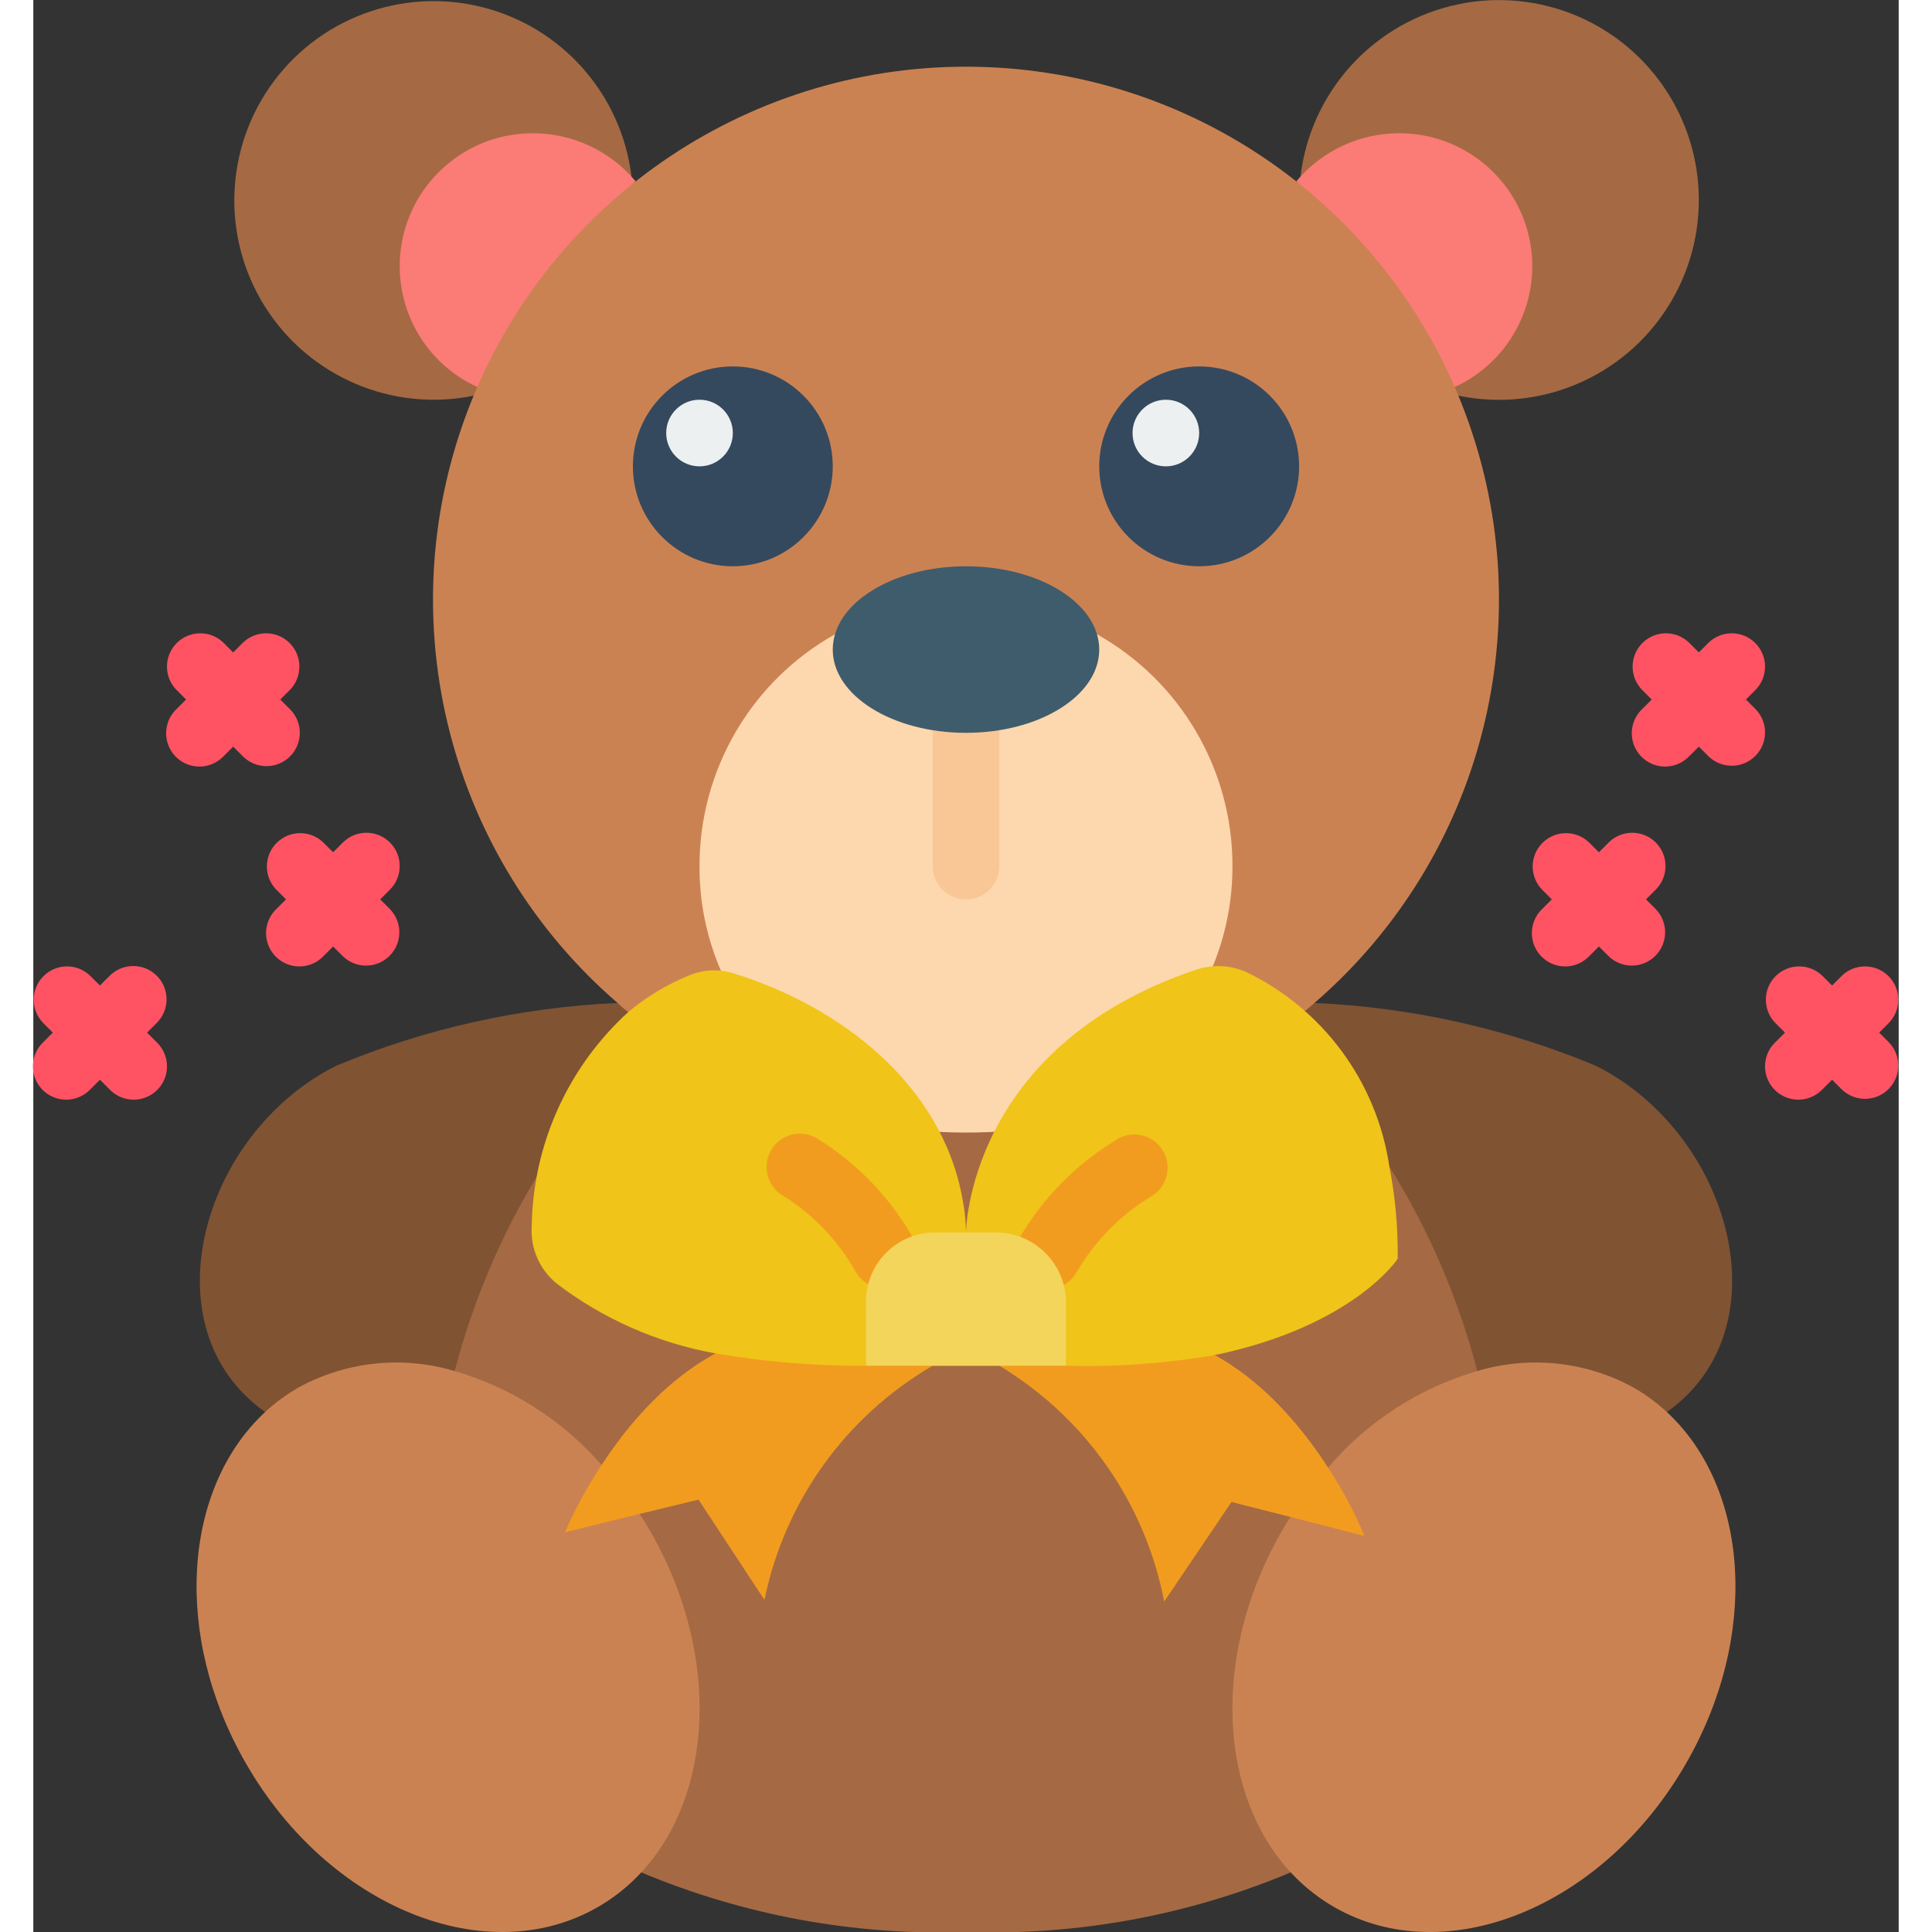 <svg height="512" viewBox="0 0 56 58" width="512" xmlns="http://www.w3.org/2000/svg"><rect x="0" y="0" width="56" height="58" fill="#333333" stroke="none"/><g id="Page-1" fill="none" fill-rule="evenodd"><g id="047---Teddy-Bear" fill-rule="nonzero" transform="translate(-1)"><path id="Shape" d="m50.04 42.39c3.55-2.51 1.94-8.34-2.12-10.39-2.687-1.122-5.551-1.762-8.46-1.89h-20.92c-2.909.128-5.773.768-8.46 1.89-4.06 2.05-5.67 7.88-2.12 10.39z" fill="#805333"/><path id="Shape" d="m41.71 35.02c1.185 1.902 2.075 3.972 2.64 6.14l-5.6 15.05c-3.083 1.292-6.409 1.903-9.75 1.79-3.341.113-6.667-.498-9.75-1.79l-5.6-15.05c.545-2.089 1.394-4.087 2.52-5.93l12.83-3.23z" fill="#a56a43"/><path id="Shape" d="m18.98 5.52c-.206-2.475-1.921-4.566-4.308-5.253s-4.95.173-6.441 2.16c-1.49 1.987-1.598 4.689-.27 6.788 1.328 2.099 3.815 3.16 6.249 2.665h.01z" fill="#a56a43"/><path id="Shape" d="m43.78 11.88h.01c2.443.503 4.942-.557 6.277-2.663 1.336-2.106 1.229-4.819-.267-6.814-1.496-1.995-4.071-2.857-6.466-2.164s-4.113 2.795-4.314 5.281z" fill="#a56a43"/><path id="Shape" d="m14.33 11.62c-1.708-.782-2.64-2.649-2.238-4.483s2.029-3.141 3.908-3.137c1.189.001 2.317.528 3.08 1.44z" fill="#fb7b76"/><path id="Shape" d="m43.67 11.62c1.708-.782 2.64-2.649 2.238-4.483s-2.029-3.141-3.908-3.137c-1.189.001-2.317.528-3.08 1.44z" fill="#fb7b76"/><path id="Shape" d="m18.86 30.38c-.114-.082-.221-.172-.32-.27-5.058-4.37-6.867-11.423-4.535-17.688 2.331-6.264 8.311-10.42 14.995-10.42s12.664 4.155 14.995 10.42c2.331 6.264.523 13.318-4.535 17.688-.09.08-.18.16-.27.23z" fill="#cb8252"/><path id="Shape" d="m37 26c.003 1.406-.37 2.787-1.08 4-.37.64-.83 1.8-1.35 3-1.781.666-3.668 1.004-5.57 1-1.869.002-3.723-.323-5.48-.96-.57-1.21-1.06-2.38-1.44-3.04-.715-1.211-1.088-2.594-1.08-4-.004-2.886 1.553-5.549 4.07-6.96h7.86c2.517 1.411 4.074 4.074 4.07 6.96z" fill="#fdd7ad"/><path id="Shape" d="m29 27c-.552 0-1-.448-1-1v-4c0-.552.448-1 1-1s1 .448 1 1v4c0 .552-.448 1-1 1z" fill="#f9c795"/><circle id="Oval" cx="22" cy="14" fill="#35495e" r="3"/><circle id="Oval" cx="36" cy="14" fill="#35495e" r="3"/><path id="Shape" d="m18.06 43.98c-1.171-1.342-2.701-2.32-4.41-2.82-1.57-.47-3.264-.29-4.7.5-.356.206-.688.45-.99.73-2.47 2.29-2.79 6.72-.57 10.56 2.48 4.31 7.21 6.23 10.56 4.3s4.05-6.99 1.56-11.3c-.1-.17-.2-.34-.31-.5" fill="#cb8252"/><path id="Shape" d="m38.74 45.54c-.09.13-.17.27-.25.41-2.49 4.31-1.79 9.37 1.56 11.3s8.08.01 10.56-4.3c2.22-3.84 1.9-8.27-.57-10.56-.302-.28-.634-.524-.99-.73-1.436-.79-3.13-.97-4.7-.5-1.745.508-3.302 1.516-4.48 2.9" fill="#cb8252"/><g fill="#ff5364"><path id="Shape" d="m11.707 25.293c-.39-.39-1.024-.39-1.414 0l-.293.293-.293-.293c-.392-.379-1.016-.374-1.402.012-.386.386-.391 1.009-.012 1.402l.293.293-.293.293c-.26.251-.364.623-.273.973.092.35.365.623.714.714.35.092.721-.013.973-.273l.293-.293.293.293c.392.379 1.016.374 1.402-.012s.391-1.009.012-1.402l-.293-.293.293-.293c.39-.39.39-1.024 0-1.414z"/><path id="Shape" d="m8 23c.404-0.0.769-.244.924-.617.155-.374.069-.804-.217-1.09l-.293-.293.293-.293c.379-.392.374-1.016-.012-1.402-.386-.386-1.009-.391-1.402-.012l-.293.293-.293-.293c-.392-.379-1.016-.374-1.402.012-.386.386-.391 1.009-.012 1.402l.293.293-.293.293c-.26.251-.364.623-.273.973.092.35.365.623.714.714.35.092.721-.013.973-.273l.293-.293.293.293c.187.188.442.293.707.293z"/><path id="Shape" d="m4.707 29.293c-.39-.39-1.024-.39-1.414 0l-.293.293-.293-.293c-.392-.379-1.016-.374-1.402.012-.386.386-.391 1.009-.012 1.402l.293.293-.293.293c-.26.251-.364.623-.273.973.092.35.365.623.714.714.35.092.721-.013.973-.273l.293-.293.293.293c.251.26.623.364.973.273.35-.092.623-.365.714-.714.092-.35-.013-.721-.273-.973l-.293-.293.293-.293c.39-.39.39-1.024 0-1.414z"/><path id="Shape" d="m49.707 25.293c-.39-.39-1.024-.39-1.414 0l-.293.293-.293-.293c-.392-.379-1.016-.374-1.402.012s-.391 1.009-.012 1.402l.293.293-.293.293c-.26.251-.364.623-.273.973.092.35.365.623.714.714.35.092.721-.013.973-.273l.293-.293.293.293c.392.379 1.016.374 1.402-.012s.391-1.009.012-1.402l-.293-.293.293-.293c.39-.39.39-1.024 0-1.414z"/><path id="Shape" d="m52.707 21.293-.293-.293.293-.293c.379-.392.374-1.016-.012-1.402s-1.009-.391-1.402-.012l-.293.293-.293-.293c-.392-.379-1.016-.374-1.402.012s-.391 1.009-.012 1.402l.293.293-.293.293c-.26.251-.364.623-.273.973.092.35.365.623.714.714.35.092.721-.013.973-.273l.293-.293.293.293c.392.379 1.016.374 1.402-.012s.391-1.009.012-1.402z"/><path id="Shape" d="m56.414 31 .293-.293c.379-.392.374-1.016-.012-1.402s-1.009-.391-1.402-.012l-.293.293-.293-.293c-.392-.379-1.016-.374-1.402.012s-.391 1.009-.012 1.402l.293.293-.293.293c-.26.251-.364.623-.273.973.092.35.365.623.714.714.35.092.721-.013.973-.273l.293-.293.293.293c.392.379 1.016.374 1.402-.012s.391-1.009.012-1.402z"/></g><ellipse id="Oval" cx="29" cy="19.5" fill="#3f5c6c" rx="4" ry="2.5"/><path id="Shape" d="m32.994 39.936c3.36-.31 5.637 2.207 6.876 4.124.427.648.792 1.334 1.09 2.05l-2.22-.57-1.77-.45-2.02 2.99c-.569-2.956-2.369-5.531-4.95-7.08h-2c-2.609 1.516-4.446 4.074-5.05 7.03l-1.98-3.01-1.77.43-2.24.55c.309-.703.677-1.379 1.1-2.02 1.123-1.721 3.119-3.935 5.989-4.094z" fill="#f29c1f"/><path id="Shape" d="m26 41c-1.515.012-3.027-.112-4.52-.37-1.731-.31-3.363-1.027-4.762-2.092-.52-.42-.802-1.067-.755-1.734.038-2.45 1.088-4.775 2.9-6.424.556-.465 1.181-.839 1.853-1.109.405-.165.855-.186 1.274-.06 3.21.985 6.29 3.323 6.908 6.8.063.326.097.657.102.989z" fill="#f0c419"/><path id="Shape" d="m32 41c1.497.041 2.994-.066 4.47-.32 4.17-.87 5.49-2.89 5.49-2.89.012-.929-.072-1.858-.25-2.77-.378-2.547-1.997-4.74-4.32-5.85-.46-.195-.974-.22-1.45-.07-6.91 2.31-6.94 7.9-6.94 7.9z" fill="#f0c419"/><path id="Shape" d="m26.553 38.676c-.375 0-.718-.209-.89-.542-.535-.93-1.294-1.711-2.209-2.271-.458-.309-.579-.931-.27-1.389s.931-.579 1.389-.27c1.194.747 2.18 1.783 2.867 3.013.252.49.06 1.093-.43 1.346-.141.074-.298.112-.457.112z" fill="#f29c1f"/><path id="Shape" d="m31.45 38.7c-.35-0-.675-.184-.856-.484-.181-.3-.191-.673-.028-.983.701-1.223 1.698-2.249 2.9-2.985.298-.216.69-.251 1.021-.091.331.16.548.489.564.856s-.17.714-.486.903c-.92.552-1.686 1.326-2.229 2.251-.174.329-.515.534-.887.533z" fill="#f29c1f"/><path id="Shape" d="m32 39v2h-6v-1.995c.035-1.091.909-1.968 2-2.005h2c1.08.057 1.943.92 2 2z" fill="#f3d55b"/><circle id="Oval" cx="21" cy="13" fill="#ecf0f1" r="1"/><circle id="Oval" cx="35" cy="13" fill="#ecf0f1" r="1"/></g></g></svg>